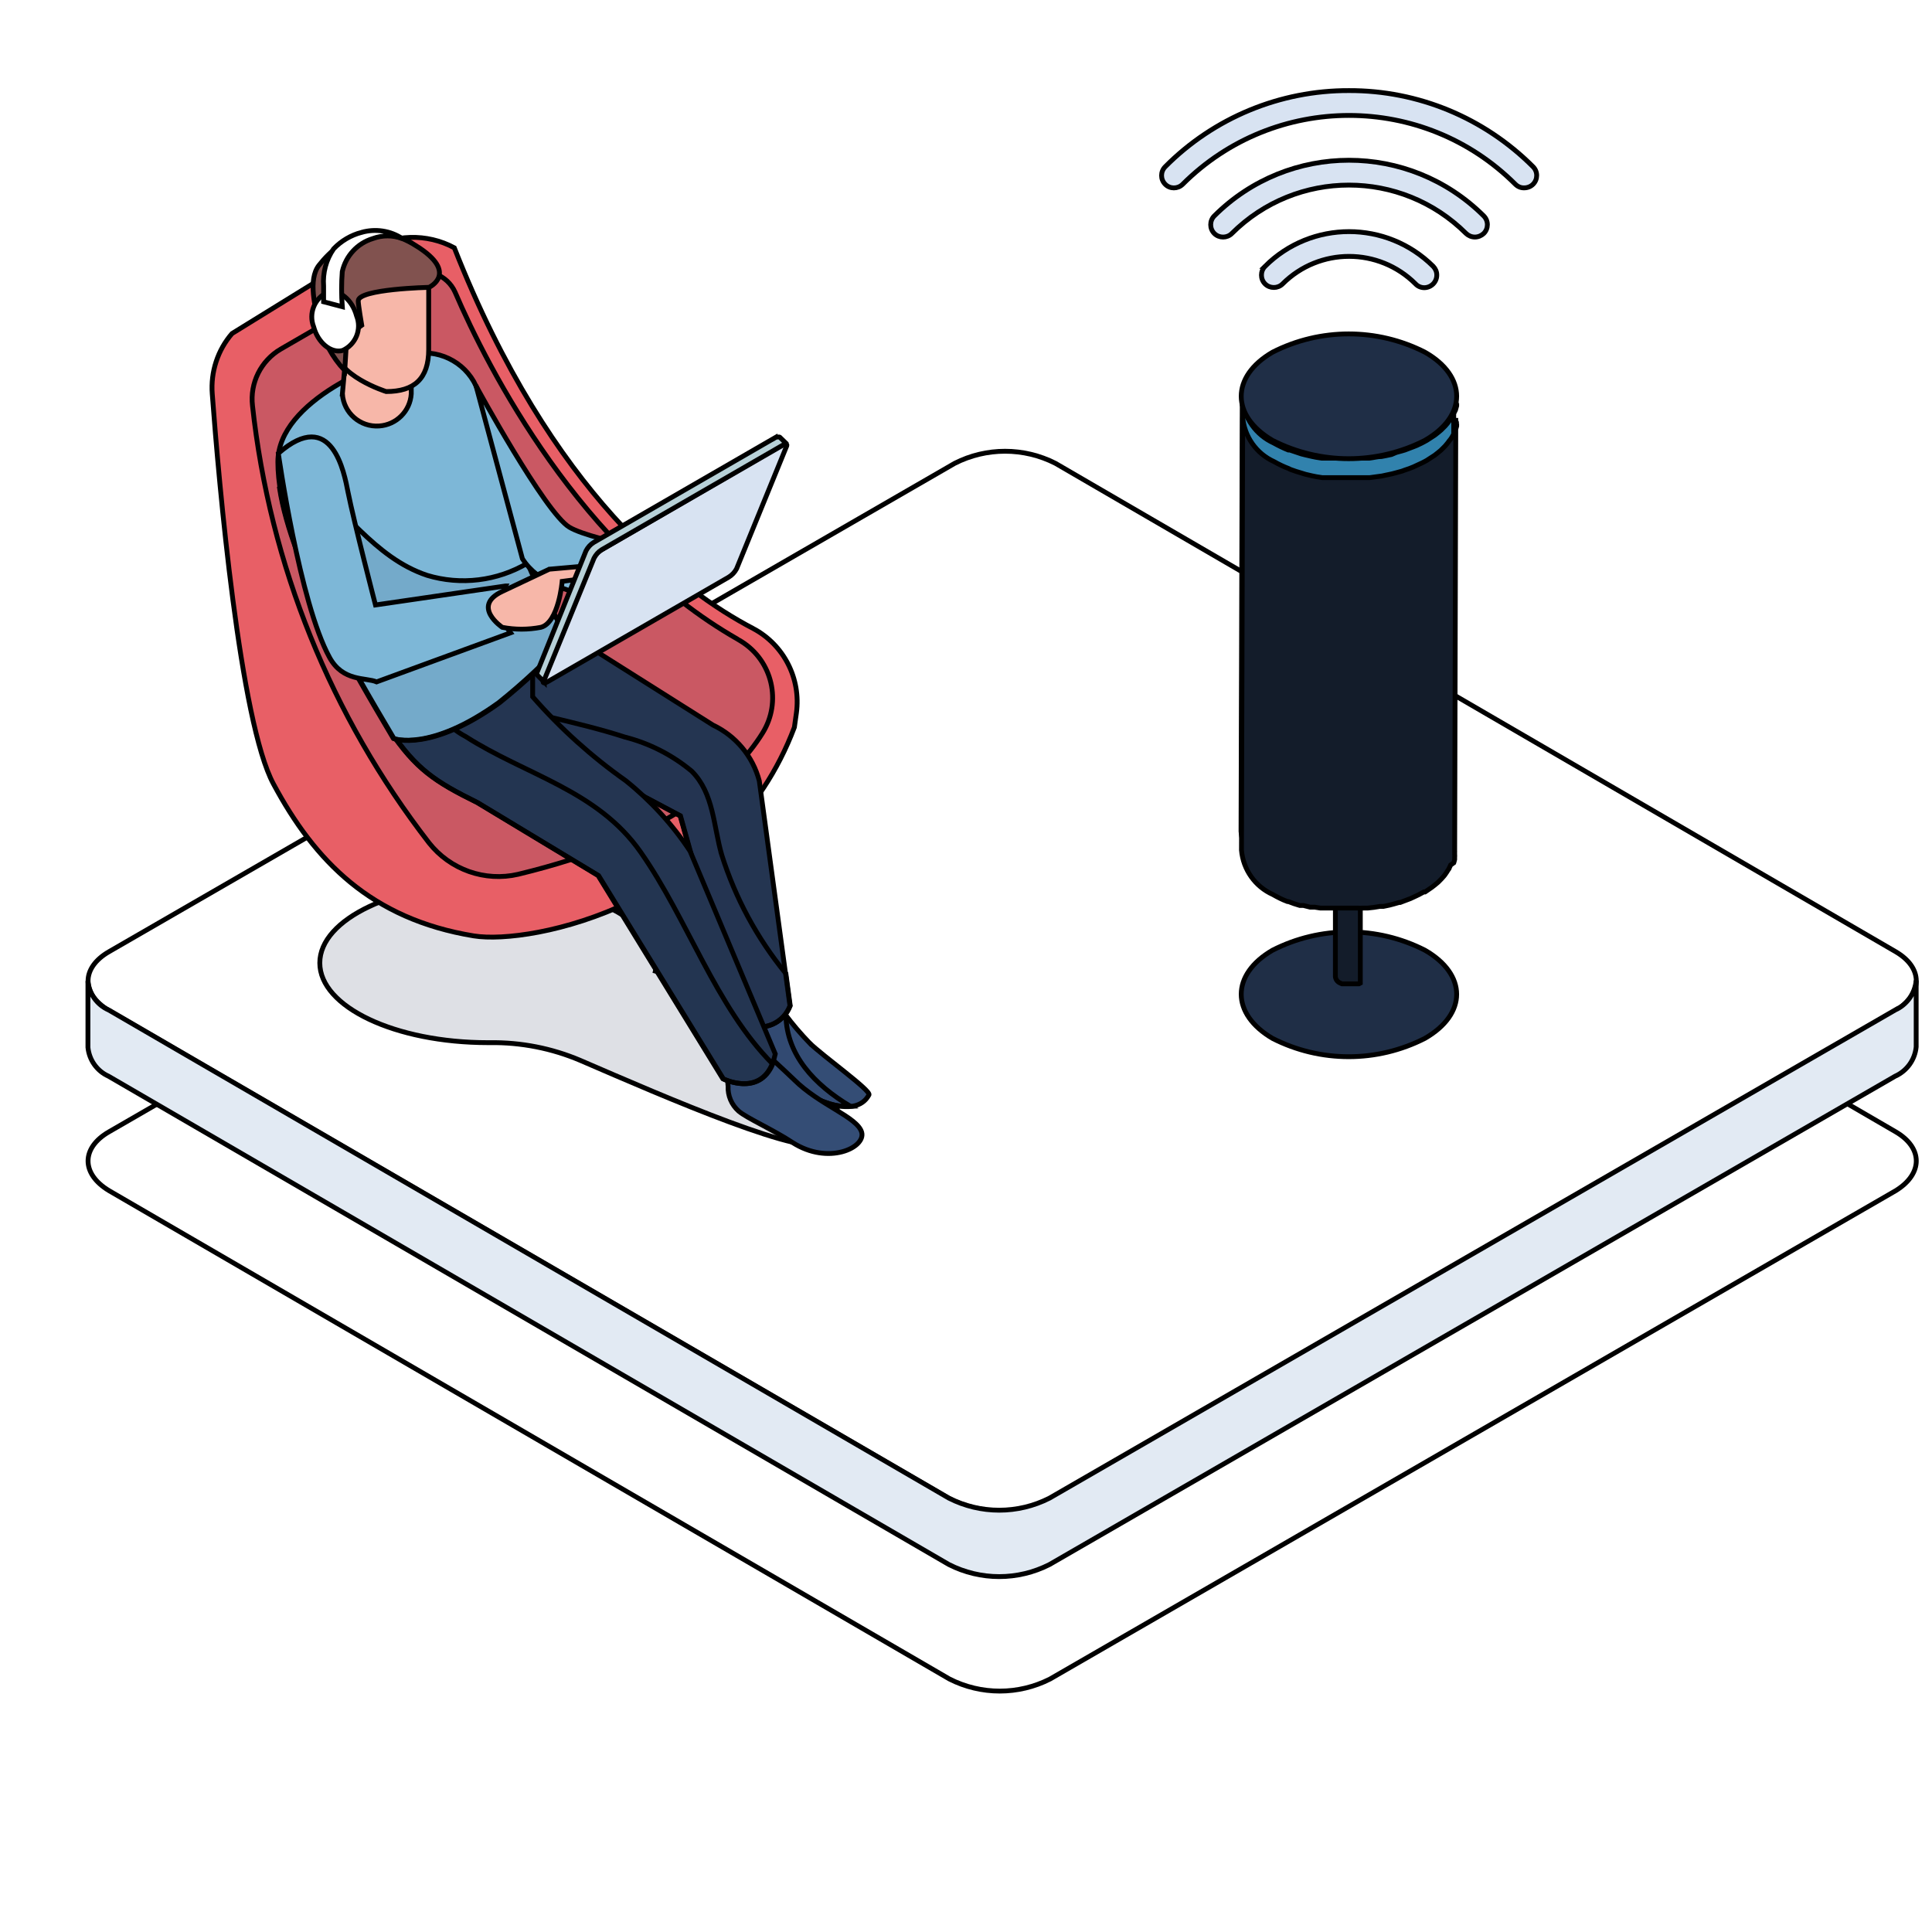 <svg width="400" height="400" xmlns="http://www.w3.org/2000/svg">
 <g>
  <title>background</title>
 
 </g>
 <style type="text/css">.st0{fill:#AFC0DE;stroke:#000000;stroke-miterlimit:10;}
	.st1{opacity:0.2;}
	.st2{fill:#FFFFFF;}
	
		.st3{fill:none;stroke:#AFC0DE;stroke-width:3;stroke-linecap:round;stroke-linejoin:round;stroke-dasharray:300;stroke-dashoffset:300;}
	.st4{fill:url(#SVGID_1_);}
	.st5{fill:url(#SVGID_2_);}
	.st6{fill:#D5DFEC;}
	.st7{fill:url(#SVGID_3_);}
	.st8{fill:#E2EAF3;}
	.st9{fill:url(#SVGID_4_);}
	.st10{fill:#1B283D;}
	.st11{fill:#152030;}
	.st12{fill:#D8E3F2;}
	.st13{fill:#293C5C;}
	.st14{fill:#243551;}
	.st15{fill:#3182AD;}
	.st16{fill:#E85F66;}
	.st17{opacity:0.4;}
	.st18{opacity:0.5;}
	.st19{opacity:0.4;fill:#243551;enable-background:new    ;}
	.st20{opacity:0.3;}
	.st21{fill:#74A5CC;}
	.st22{opacity:0.3;fill:#234C75;enable-background:new    ;}
	.st23{fill:#EE7274;}
	.st24{fill:#7DB7D7;}
	.st25{opacity:0.15;fill:#243551;enable-background:new    ;}
	.st26{fill:#EAF2F5;}
	.st27{fill:#D36E6E;}
	.st28{fill:#F7B7A9;}
	.st29{opacity:0.1;enable-background:new    ;}
	.st30{fill:#B77B65;}
	.st31{clip-path:url(#SVGID_6_);}
	.st32{opacity:0.15;enable-background:new    ;}
	.st33{fill:#412928;}
	.st34{fill:#F8C4B8;}
	.st35{fill:#45393F;}
	.st36{fill:#B7CACE;}
	.st37{fill:url(#SVGID_7_);}
	.st38{opacity:0.8;}
	.st39{opacity:0.1;fill:#1D1D1B;enable-background:new    ;}
	.st40{opacity:0.2;fill:#1D1D1B;enable-background:new    ;}
	.st41{fill:#81524F;}
	.st42{opacity:0.1;fill:#6C90B1;enable-background:new    ;}
	.st43{fill:#002D42;}
	.st44{fill:#E9EDF4;}
	.st45{fill:url(#SVGID_8_);}
	.st46{opacity:0.7;}
	.st47{fill:url(#SVGID_9_);}
	.st48{fill:#ABC3DF;}
	.st49{fill:#C4D4E6;}
	.st50{fill:#5A9BBD;}
	.st51{fill:#292929;}
	.st52{fill:#3A3A3A;}
	.st53{fill:#E5E5E5;}
	.st54{fill:#EDECEC;}
	.st55{fill:#D0E6EF;}
	.st56{fill:#F0F0F0;}
	.st57{fill:#DF9877;}
	.st58{fill:url(#SVGID_10_);}
	.st59{opacity:0.6;fill:#FFFFFF;enable-background:new    ;}
	.st60{opacity:0.2;fill:#004B70;enable-background:new    ;}
	.st61{fill:#00343D;}
	.st62{opacity:0.05;enable-background:new    ;}
	.st63{fill:#8F664F;}
	.st64{fill:url(#SVGID_11_);}
	.st65{fill:#344D75;}
	.st66{opacity:0.1;fill:#243551;enable-background:new    ;}
	.st67{opacity:0.2;fill:#243551;enable-background:new    ;}
	.st68{fill:#B7D1D8;}
	.st69{fill:#1F2E46;}
	.st70{fill:#131C2A;}
#drone
{
    animation-name: drone;
    animation-duration: 0;
    animation-iteration-count: infinite;
   animation-timing-function: ease-out;
    transform-origin: center;
    transform-box: fill-box;
}
@keyframes drone {
  0%{ transform: scale(0) translate(0px, 0px);}
  55%   { transform: scale(0); }
  60%   { transform: scale(1); }
  
  60% { transform: scale(01); }
  64%{ transform: translate(-6px, 50px);}
  70%{ transform: translate(-6px, 50px);}
  75%{ transform: translate(0px, 0px);}
  78%{ transform: translate(0px, 0px);}
  85%{ transform: translate(-155px, 25px);}

  100%{ transform: translate(-155px, 25px);}
}
#ch14a
{
    animation-name: ch14a;
    animation-duration: 0;
    animation-iteration-count: infinite;
    animation-timing-function: ease-out;
    transform-origin: left 17px ;
    transform-box: fill-box;
}
@keyframes ch14a {
    0%{transform: rotateZ(110deg);}
     70%{transform: rotateZ(110deg);}
     80%{transform: rotateZ(110deg);}
     89%{transform: rotateZ(0deg);}
      90%{transform: rotateZ(0deg);}
    100%{transform: rotateZ(15deg);}
}
#cr1a
{
    animation-name: cr1a;
    animation-duration: 0;
    animation-iteration-count: infinite;
    animation-timing-function: ease-out;
    transform-origin: bottom ;
    transform-box: fill-box;
}
@keyframes cr1a {
    0%{transform: rotateZ(0deg);}
    20%{transform: rotateZ(-15deg);}
    30%{transform: rotateZ(5deg);}
    40%{transform: rotateZ(-15deg);}
    50%{transform: rotateZ(0deg);}
    60%{transform: rotateZ(0deg);}
    70%{transform: rotateZ(10deg);}
    80%{transform: rotateZ(-15deg);}
    90%{transform: rotateZ(5deg);}
    100%{transform: rotateZ(0deg);}
}
#cr1b
{
    animation-name: cr1b;
    animation-duration: 0;
    animation-iteration-count: infinite;
    animation-timing-function: ease-out;
    transform-origin: bottom 5px ;
    transform-box: fill-box;
}
@keyframes cr1b {
    0%{transform: rotateZ(0deg);}
    20%{transform: rotateZ(5deg);}
    30%{transform: rotateZ(-5deg);}
    40%{transform: rotateZ(5deg);}
    50%{transform: rotateZ(0deg);}
    60%{transform: rotateZ(0deg);}
    70%{transform: rotateZ(-10deg);}
    80%{transform: rotateZ(5deg);}
    90%{transform: rotateZ(-5deg);}
    100%{transform: rotateZ(0deg);}
}
#cr2a
{
    animation-name: cr2a;
    animation-duration: 0;
    animation-iteration-count: infinite;
    animation-timing-function: ease-out;
    transform-origin: bottom ;
    transform-box: fill-box;
}
@keyframes cr2a {
    0%{transform: rotateZ(0deg);}
    20%{transform: rotateZ(15deg);}
    30%{transform: rotateZ(-5deg);}
    40%{transform: rotateZ(15deg);}
    50%{transform: rotateZ(0deg);}
    60%{transform: rotateZ(0deg);}
    70%{transform: rotateZ(-10deg);}
    80%{transform: rotateZ(15deg);}
    90%{transform: rotateZ(-5deg);}
    100%{transform: rotateZ(0deg);}
}

#ch14b
{
    animation-name: ch14b;
    animation-duration: 0;
    animation-iteration-count: infinite;
    animation-timing-function: ease-out;
    transform-origin: left 25px;
    transform-box: fill-box;
}
@keyframes ch14b {
    0%{transform: rotateZ(110deg);}
     70%{transform: rotateZ(110deg);}
     80%{transform: rotateZ(110deg);}
     89%{transform: rotateZ(0deg);}
      90%{transform: rotateZ(0deg);}
    100%{transform: rotateZ(15deg);}
}
#ch2arm
{
    animation-name: ch2arm;
    animation-duration: 2s;
    animation-direction: alternate;
    animation-iteration-count: infinite;
    animation-timing-function: ease-out;
    transform-origin: right ;
    transform-box: fill-box;
}
@keyframes ch2arm {
    0%{transform: rotateZ(-10deg);}
    
    100%{transform: rotateZ(10deg);}
}
#box
{
    animation-name: box;
    animation-duration: 0;
    animation-iteration-count: infinite;
   animation-timing-function: ease-out;
    transform-origin: center;
    transform-box: fill-box;
}
@keyframes box {
    0%{ transform: scale(0) translate(0px, 0px);}
    55%{ transform: scale(0) translate(0px, 0px);}
    56%{ transform: scale(1) translate(0px, 0px);}
    70%{ transform: translate(0px, 0px);}
    75%{ transform: translate(6px, -50px);}
    78%{ transform: translate(6px, -50px);}
    85%{ transform: translate(-147px, -25px);}
     85%{ transform: translate(-147px, -25px);}
     87%{ transform: translate(-147px, -7px);}
    90%{ transform: translate(-147px, -7px);}
     100%{ transform: translate(-147px, 2px);}
  
}
#drone2
{
    animation-name: dr1;
    animation-duration: 0;
    animation-fill-mode: forwards;
    animation-timing-function: ease-out;
    transform-origin: bottom;
    transform-box: fill-box;
}
@keyframes dr1 {
    0%   { transform: scale(0); }
    74%   { transform: scale(0); }
    
    75% { transform: scale(01); }
    84% { transform: scale(01); }
    85% { transform: scale(0); }
    100% { transform: scale(0); }
}
#glow {
    animation-name: glow;
    animation-duration:  2s;
    animation-direction: alternate;
    animation-iteration-count: infinite;
    animation-timing-function: ease-in-out;
    
}


@keyframes glow {
    0%   { opacity: 1; }
    50%   { opacity: .5; }
    100%   { opacity: 1; }

}
#a
{
    animation-name: a;
    animation-duration: 0;
   animation-fill-mode: forwards;
    animation-timing-function: ease-out;
    transform-origin: bottom;
    transform-box: fill-box;
}
@keyframes a {
    0%   { transform: scale(0); }
    1%   { transform: scale(0); }
    
    3% { transform: scale(01); }
}
#b
{
    animation-name: b;
    animation-duration: 0;
    animation-timing-function: ease-out;
   animation-fill-mode: forwards;
    transform-origin: bottom;
    transform-box: fill-box;
}
@keyframes b {
    0%   { transform: scale(0); }
    3%   { transform: scale(0); }
    
    4% { transform: scale(01); }
    
}
#b-2
{
    animation-name: b-2;
    animation-duration: 0;
    animation-timing-function: linear;
    animation-timing-function: ease-out;
    animation-iteration-count: infinite;
    transform-origin: center;
    transform-box: fill-box;
}
@keyframes b-2 {
    0%   { transform: scale(0); }
    4%   { transform: scale(0); }
    
    5% { transform: scale(01); }
    40%   { transform: scale(1); }
    41%   { transform: scale(0); }
    
    65% { transform: scale(0); }
    66%   { transform: scale(1); }
    
    71%   { transform: scale(1); }
    80%   { transform: scale(1); }
   
    91%   { transform: scale(1); }
    
    100% { transform: scale(1); }
}
#c
{
    animation-name: c;
    animation-duration: 0;
    animation-timing-function: linear;
    animation-timing-function: ease-out;
    animation-iteration-count: infinite;
    transform-origin: bottom;
    transform-box: fill-box;
}
@keyframes c {
    0%   { transform: scale(0); }
    5%   { transform: scale(0); }
    
    7% { transform: scale(01); }
    20%   { transform: scale(01)}
   
    22%   { transform: scale(1); }
    
    40% { transform: scale(1); }
    41%   { transform: scale(0); }
    70%   { transform: scale(0); }
    71%   { transform: scale(1); }
   
    
    81%   { transform: scale(1); }
    90%   { transform: scale(1); }
   
}
#d
{
    animation-name: d;
    animation-duration: 0;
    animation-timing-function: ease-out;
    animation-timing-function: linear;
    animation-iteration-count: infinite;
    transform-origin: center;
    transform-box: fill-box;
}
@keyframes d {
    0%   { transform: scale(0); }
    7%   { transform: scale(0); }
    
    9% { transform: scale(01); }
    40%   { transform: scale(1); }
    41%   { transform: scale(0); }
    74%   { transform: scale(0); }
    75%   { transform: scale(1); }
    80%   { transform: scale(1); }
    
    100% { transform: scale(1); }
}
#e
{
    animation-name: e;
    animation-duration: 0;
    animation-timing-function: ease-out;
    animation-fill-mode: forwards;
    transform-origin: bottom;
    transform-box: fill-box;
}
@keyframes e {
    0%   { transform: scale(0); }
    9%   { transform: scale(0); }
    
    11% { transform: scale(01); }
}
#ch1
{
    animation-name: ch1;
    animation-duration: 0;
    animation-timing-function: ease-out;
   animation-fill-mode: forwards;
    transform-origin: center;
    transform-box: fill-box;
}
@keyframes ch1 {
    0%   { transform: scale(0); }
    11%   { transform: scale(0); }
    
    12% { transform: scale(01); }
}
#ch2
{
    animation-name: ch2;
    animation-duration: 0;
    animation-timing-function: ease-out;
    animation-fill-mode: forwards;
    transform-origin: bottom;
    transform-box: fill-box;
}
@keyframes ch2 {
    0%   { transform: scale(0); }
    14%   { transform: scale(0); }
    
    15% { transform: scale(1); }
}
#ch3
{
    animation-name: ch3;
    animation-duration: 0;
    animation-timing-function: ease-out;
   animation-fill-mode: forwards;
    transform-origin: bottom;
    transform-box: fill-box;
}
@keyframes ch3 {
    0%   { transform: scale(0); }
    16%   { transform: scale(0); }
    
    17% { transform: scale(01); }
}
#f,#h
{
    animation-name: f;
    animation-duration: 0;
    animation-timing-function: ease-out;
    animation-fill-mode: forwards;
    transform-origin: bottom;
    transform-box: fill-box;
}
@keyframes f {
    0%   { transform: scale(0); }
    17%   { transform: scale(0); }
    
    18% { transform: scale(01); }
}
#g
{
    animation-name: g;
    animation-duration: 0;
    animation-timing-function: ease-out;
    animation-fill-mode: forwards;
    transform-box: fill-box;
}
@keyframes g {
    0%   { transform: scale(0); }
    18%   { transform: scale(0); }
    
    19% { transform: scale(01); }
}
#i
{
    animation-name: i;
    animation-duration: 0;
    animation-timing-function: ease-out;
    animation-fill-mode: forwards;
    transform-origin: bottom;
    transform-box: fill-box;
}
@keyframes i {
    0%   { transform: scale(0); }
    19%   { transform: scale(0); }
    
    20% { transform: scale(01); }
}
#j
{
    animation-name: j;
    animation-duration: 0;
    animation-timing-function: ease-out;
    animation-fill-mode: forwards;
    transform-origin: bottom;
    transform-box: fill-box;
}
@keyframes j {
    0%   { transform: scale(0); }
    20%   { transform: scale(0); }
    
    21% { transform: scale(01); }
}
#j1
{
    animation-name: j1;
    animation-duration: 0;
    animation-timing-function: ease-out;
    animation-fill-mode: forwards;
    transform-origin: bottom;
    transform-box: fill-box;
}
@keyframes j1 {
    0%   { transform: scale(0); }
    20%   { transform: scale(0); }
    
    21% { transform: scale(01); }
}
#ch4
{
    animation-name:ch4;
    animation-duration: 0;
    animation-timing-function: ease-out;
    animation-fill-mode: forwards;
    transform-origin: bottom;
    transform-box: fill-box;
}
@keyframes ch4 {
    0%   { transform: scale(0); }
    20%   { transform: scale(0); }
    
    21% { transform: scale(01); }
}
#k
{
    animation-name: f;
    animation-duration: 0;
    animation-timing-function: ease-out;
    animation-fill-mode: forwards;
    transform-origin: bottom;
    transform-box: fill-box;
}
@keyframes f {
    0%   { transform: scale(0); }
    17%   { transform: scale(0); }
    
    18% { transform: scale(01); }
}
#l
{
    animation-name: g;
    animation-duration: 0;
    animation-timing-function: ease-out;
  animation-fill-mode: forwards;
    transform-origin: bottom;
    transform-box: fill-box;
}
@keyframes g {
    0%   { transform: scale(0); }
    18%   { transform: scale(0); }
    
    19% { transform: scale(01); }
}
#m,#m1
{
}
@keyframes i {
    0%   { transform: scale(0); }
    19%   { transform: scale(0); }
    
    20% { transform: scale(01); }
}
#n,#n1
{
    animation-name: j;
    animation-duration: 0;
    animation-timing-function: ease-out;
    animation-fill-mode: forwards;
    transform-origin: bottom;
    transform-box: fill-box;
}
@keyframes j {
    0%   { transform: scale(0); }
    20%   { transform: scale(0); }
    
    21% { transform: scale(01); }
}
#o,#o1
{
    animation-name: j1;
    animation-duration: 0;
    animation-timing-function: ease-out;
   animation-fill-mode: forwards;
    transform-origin: bottom;
    transform-box: fill-box;
}
@keyframes j1 {
    0%   { transform: scale(0); }
    20%   { transform: scale(0); }
    
    21% { transform: scale(01); }
}
#p
{
    animation-name: p;
    animation-duration: 0;
    animation-timing-function: ease-out;
   animation-fill-mode: forwards;
    transform-origin: bottom;
    transform-box: fill-box;
}
@keyframes p {
    0%   { transform: scale(0); }
    21%   { transform: scale(0); }
    
    22% { transform: scale(01); }
}
#block1
{
    animation-name: bl1;
    animation-duration: 0;
    animation-timing-function: ease-out;
   animation-fill-mode: forwards;
    transform-origin: bottom;
    transform-box: fill-box;
}
@keyframes bl1 {
    0%   { transform: scale(0); }
    21%   { transform: scale(0); }
    
    22% { transform: scale(01); }
}
#pp1
{
    animation-name: pp1;
    animation-duration: 0;
    animation-timing-function: ease-out;
    animation-fill-mode: forwards;
    transform-origin: bottom;
    transform-box: fill-box;
}
@keyframes pp1 {
    0%   { transform: scale(0); }
    23%   { transform: scale(0); }
    
    24% { transform: scale(01); }
}
#pp2,#pp12
{
    animation-name: pp2;
    animation-duration: 0;
    animation-timing-function: ease-out;
   animation-fill-mode: forwards;
    transform-origin: bottom;
    transform-box: fill-box;
}
@keyframes pp2 {
    0%   { transform: scale(0); }
    24%   { transform: scale(0); }
    
    25% { transform: scale(01); }
}
#ch5
{
    animation-name: ch5;
    animation-duration: 0;
    animation-timing-function: ease-out;
    animation-fill-mode: forwards;
    transform-origin: bottom;
    transform-box: fill-box;
}
@keyframes ch5 {
    0%   { transform: scale(0); }
    22%   { transform: scale(0); }
    
    23% { transform: scale(01); }
}
#ch6
{
    animation-name: ch6;
    animation-duration: 0;
    animation-timing-function: ease-out;
   animation-fill-mode: forwards;
    transform-origin: bottom;
    transform-box: fill-box;
}
@keyframes ch6 {
    0%   { transform: scale(0); }
    23%   { transform: scale(0); }
    
    24% { transform: scale(01); }
}
#ch4arm
{
    animation-name: ch4a;
    animation-duration: 2s;
    animation-iteration-count: infinite;
    animation-direction: alternate;
    transform-origin: top;
    transform-box: fill-box;
}
@keyframes ch4a {
    0%{transform: rotateZ(0deg);}
    30%{transform: rotateZ(0deg);}
    50%{transform: rotateZ(-25deg);}

    100%{transform: rotateZ(-25deg);}

}
#ch5arm
{
    animation-name: ch5a;
    animation-duration: 1.5s;
    animation-iteration-count: infinite;
    animation-direction: alternate;
    transform-origin: top;
    transform-box: fill-box;
}
@keyframes ch5a {
    0%{transform: rotateZ(0deg);}
    40%{transform: rotateZ(0deg);}
    100%{transform: rotateZ(8deg);}

}
#ch6arm
{
    animation-name: ch6a;
    animation-duration: 1.5s;
    animation-iteration-count: infinite;
    animation-direction: alternate;
    transform-origin: right top;
    transform-box: fill-box;
}
@keyframes ch6a {
    0%{transform: rotateZ(0deg);}
    40%{transform: rotateZ(0deg);}
    100%{transform: rotateZ(-25deg);}

}
#ch10arm
{
    animation-name: ch10a;
    animation-duration: 8s;
    animation-timing-function: linear;
    animation-iteration-count: infinite;
    animation-direction: alternate;
    transform-origin: 90% 15%;
    transform-box: fill-box;
}
@keyframes ch10a {
    0%{transform: rotateZ(0deg);}
    24%{transform: rotateZ(0deg);}
40%{transform: rotateZ(85deg);}
60%{transform: rotateZ(85deg);}
70%{transform: rotateZ(0deg);}
85%{transform: rotateZ(0deg);}
    

}
#ch11arm
{
    animation-name: ch11a;
    animation-duration: 8s;
    animation-timing-function: linear;
    animation-iteration-count: infinite;
    animation-direction: alternate;
    transform-origin: 90% 15%;
    transform-box: fill-box;
}
@keyframes ch11a {
    0%{transform: rotateZ(45deg);}
    24%{transform: rotateZ(45deg);}
40%{transform: rotateZ(0deg);}
60%{transform: rotateZ(0deg);}
70%{transform: rotateZ(45deg);}
100%{transform: rotateZ(45deg);}

}
#ch78arm
{
    animation-name: ch78a;
    animation-duration: 8s;
    animation-timing-function: linear;
    animation-iteration-count: infinite;
    animation-direction: alternate;
    transform-origin: left;
    transform-box: fill-box;
}
@keyframes ch78a {
    0%{transform: rotateZ(25deg);}
    24%{transform: rotateZ(25deg);}
40%{transform: rotateZ(0deg);}
60%{transform: rotateZ(0deg);}
70%{transform: rotateZ(25deg);}
100%{transform: rotateZ(25deg);}

}
#ch111arm
{
    animation-name: ch111a;
    animation-duration: 8s;
    animation-timing-function: linear;
    animation-iteration-count: infinite;
    animation-direction: alternate;
    transform-origin: left;
    transform-box: fill-box;
}
@keyframes ch111a {
    0%{transform: rotateZ(0deg);}
    24%{transform: rotateZ(0deg);}
40%{transform: rotateZ(35deg);}
60%{transform: rotateZ(35deg);}
70%{transform: rotateZ(0deg);}
100%{transform: rotateZ(0deg);}

}
#ch9arm
{
    animation-name: ch9a;
    animation-duration: 8s;
    animation-timing-function: linear;
    animation-iteration-count: infinite;
    animation-direction: alternate;
    transform-origin: right;
    transform-box: fill-box;
}
@keyframes ch9a {
    0%{transform: rotateZ(0deg);}
    24%{transform: rotateZ(0deg);}
40%{transform: rotateZ(-55deg);}
60%{transform: rotateZ(-55deg);}
70%{transform: rotateZ(0deg);}
100%{transform: rotateZ(0deg);}

}
#pparm
{
    animation-name: ppa;
    animation-duration: 8s;
    animation-timing-function: linear;
    animation-iteration-count: infinite;
    animation-direction: alternate;
    transform-origin: left;
    transform-box: fill-box;
}
@keyframes ppa {
    0%{transform: rotateZ(35deg);}
    24%{transform: rotateZ(35deg);}
40%{transform: rotateZ(0deg);}
60%{transform: rotateZ(0deg);}
70%{transform: rotateZ(35deg);}
100%{transform: rotateZ(35deg);}

}
#ch13arm
{
    animation-name: ch13a;
    animation-duration: 8s;
    animation-timing-function: linear;
    animation-iteration-count: infinite;
    animation-direction: alternate;
    transform-origin: top;
    transform-box: fill-box;
}
@keyframes ch13a {
    0%{transform: rotateZ(-55deg);}
    24%{transform: rotateZ(-55deg);}
40%{transform: rotateZ(0deg);}
60%{transform: rotateZ(0deg);}
70%{transform: rotateZ(-55deg);}
100%{transform: rotateZ(-55deg);}

}
#kkkarm
{
    animation-name: kkka;
    animation-duration: 8s;
    animation-timing-function: linear;
    animation-iteration-count: infinite;
    animation-direction: alternate;
    transform-origin: 90% 10%;
    transform-box: fill-box;
}
@keyframes kkka {
    0%{transform: rotateZ(-25deg);}
    24%{transform: rotateZ(-25deg);}
40%{transform: rotateZ(0deg);}
60%{transform: rotateZ(0deg);}
70%{transform: rotateZ(-25deg);}
100%{transform: rotateZ(-25deg);}

}
#sig1
{
    animation-name: sig1;
    animation-duration: 0;
    animation-fill-mode: forwards;
    transform-origin: center;
    transform-box: fill-box;
}
@keyframes sig1 {
    0%   { transform: scale(0); }
    30%   { transform: scale(0); }
    
    31% { transform: scale(01); }
}
#sig2
{
    animation-name: sig2;
    animation-duration: 0;
   animation-fill-mode: forwards;
    transform-origin: center;
    transform-box: fill-box;
}
@keyframes sig2 {
    0%   { transform: scale(0); }
    50%   { transform: scale(0); }
    
    51% { transform: scale(01); }
}
#sig3
{
    animation-name: sig3;
    animation-duration: 0;
    animation-fill-mode: forwards;
    transform-origin: center;
    transform-box: fill-box;
}
@keyframes sig3 {
    0%   { transform: scale(0); }
    70%   { transform: scale(0); }
    
    71% { transform: scale(01); }
}
#sg1,#sg4,#sg7,#dt41,#wi,#wi4,#wi7,#wi10,#wi13 {
    animation: dt1 1s infinite linear;
}
@keyframes dt1 {
    0% {
        opacity: 0;
    }
    100% {
        opacity: 1;
    }
}
#sg2,#sg5,#sg8,#dt42,#wi2,#wi5,#wi8,#wi11,#wi14 {
    animation: dt2 1s infinite linear;
}
@keyframes dt2 {
    0% {
        opacity: 0;
    }
    25% {
        opacity: 0;
    }
    100% {
        opacity: 1;
    }
}
#sg3,#sg6,#sg9,#dt43,#wi3,#wi6,#wi9,#wi12,#wi15 {
    animation: dt3 1s infinite linear;
}

@keyframes dt3 {
    0% {
        opacity: 0;
    }
    50% {
        opacity: 0;
    }
    100% {
        opacity: 1;
    }
}
#q
{
    animation-name: q;
    animation-duration: 0;
    animation-timing-function: ease-out;
   animation-fill-mode: forwards;
    transform-origin: bottom;
    transform-box: fill-box;
}
@keyframes q {
    0%   { transform: scale(0); }
    24%   { transform: scale(0); }
    
    25% { transform: scale(01); }
}
#r
{
    animation-name: r;
    animation-duration: 0;
    animation-timing-function: ease-out;
    animation-fill-mode: forwards;
    transform-origin: bottom;
    transform-box: fill-box;
}
@keyframes r {
    0%   { transform: scale(0); }
    25%   { transform: scale(0); }
    
    26% { transform: scale(01); }
}
#s
{
    animation-name: s;
    animation-duration: 0;
    animation-timing-function: ease-out;
    animation-fill-mode: forwards;
    transform-origin: bottom;
    transform-box: fill-box;
}
@keyframes s {
    0%   { transform: scale(0); }
    25%   { transform: scale(0); }
    
    26% { transform: scale(01); }
}
#t
{
    animation-name: t;
    animation-duration: 0;
    animation-timing-function: ease-out;
   animation-fill-mode: forwards;
    transform-origin: bottom;
    transform-box: fill-box;
}
@keyframes t {
    0%   { transform: scale(0); }
    26%   { transform: scale(0); }
    
    27% { transform: scale(01); }
}
#u
{
    animation-name: u;
    animation-duration: 0;
    animation-timing-function: ease-out;
   animation-fill-mode: forwards;
    transform-origin: bottom;
    transform-box: fill-box;
}
@keyframes u {
    0%   { transform: scale(0); }
    26%   { transform: scale(0); }
    
    27% { transform: scale(01); }
}
#block2
{
    animation-name: bl2;
    animation-duration: 0;
    animation-timing-function: ease-out;
   animation-fill-mode: forwards;
    transform-origin: bottom;
    transform-box: fill-box;
}
@keyframes bl2 {
    0%   { transform: scale(0); }
    26%   { transform: scale(0); }
    
    27% { transform: scale(01); }
}
#v
{
    animation-name: v;
    animation-duration: 0;
    animation-timing-function: ease-out;
    animation-iteration-count: infinite;
    transform-origin: bottom;
    transform-box: fill-box;
}
@keyframes v {
    0%   { transform: scale(0); }
    27%   { transform: scale(0); }
    28% { transform: scale(01); }
    30%   { transform: scale(1); }
    33%   { transform: scale(0); }
    
    35% { transform: scale(0); }
    36%   { transform: scale(1); }
     
    70%   { transform: scale(1); }
    71%   { transform: scale(0); }
    80%   { transform: scale(0); }
    81%   { transform: scale(1); }
    
    100% { transform: scale(1); }
}
#w
{
    animation-name: w;
    animation-duration: 0;
    animation-timing-function: ease-out;
    animation-fill-mode: forwards;
    transform-origin: bottom;
    transform-box: fill-box;
}
@keyframes w {
    0%   { transform: scale(0); }
    28%   { transform: scale(0); }
    
    29% { transform: scale(01); }
}

#x
{
    animation-name: x;
    animation-duration: 0;
    animation-timing-function: ease-out;
    animation-fill-mode: forwards;
    transform-origin: bottom;
    transform-box: fill-box;
}
@keyframes x {
    0%   { transform: scale(0); }
    29%   { transform: scale(0); }
    
    30% { transform: scale(01); }
}
#pt1{
    
    animation-name: ln1;
    animation-duration: 0;
    animation-iteration-count: infinite;
    stroke-dasharray: 300;
        stroke-dashoffset: 300;
}
@keyframes ln1 {
    0%   { stroke-dashoffset: 0 }
    25% { stroke-dashoffset: 0; }
    30% { stroke-dashoffset: 300; }
    100% { stroke-dashoffset: 300; }
    
}
#pt2{
    
    animation-name: ln2;
    animation-duration: 0;
    animation-iteration-count: infinite;
    stroke-dasharray: 500;
        stroke-dashoffset: 500;
}
@keyframes ln2 {
    0%   { stroke-dashoffset: 0 }
    30% { stroke-dashoffset: 0; }
    40% { stroke-dashoffset: 500; }
    100% { stroke-dashoffset: 500; }
    
}
#pt3{
    
    animation-name: ln3;
    animation-duration: 0;
    animation-iteration-count: infinite;
    stroke-dasharray: 500;
        stroke-dashoffset: 500;
}
@keyframes ln3 {
    0%   { stroke-dashoffset: 0 }
    40% { stroke-dashoffset: 0; }
    55% { stroke-dashoffset: 500; }
    100% { stroke-dashoffset: 500; }
    
}
#pt4{
    
    animation-name: ln4;
    animation-duration: 0;
    animation-iteration-count: infinite;
    stroke-dasharray: 500;
        stroke-dashoffset: 500;
}
@keyframes ln4 {
    0%   { stroke-dashoffset: 0 }
    55% { stroke-dashoffset: 0; }
    70% { stroke-dashoffset: 500; }
    100% { stroke-dashoffset: 500; }
    
}
#pt5{
    
    animation-name: ln5;
    animation-duration: 0;
    animation-iteration-count: infinite;
    stroke-dasharray: 500;
        stroke-dashoffset: 500;
}
@keyframes ln5 {
    0%   { stroke-dashoffset: 0 }
    70% { stroke-dashoffset: 0; }
    95% { stroke-dashoffset: -500; }
    100% { stroke-dashoffset: -500; }
    
}
#y
{
    animation-name: y;
    animation-duration: 0;
    animation-timing-function: ease-out;
    animation-fill-mode: forwards;
    transform-origin: bottom;
    transform-box: fill-box;
}
@keyframes y {
    0%   { transform: scale(0); }
    30%   { transform: scale(0); }
    
    31% { transform: scale(01); }
}
#z
{
    animation-name: z;
    animation-duration: 0;
    animation-timing-function: ease-out;
    animation-iteration-count: infinite;
    transform-origin: bottom;
    transform-box: fill-box;
}
@keyframes z {
    0%   { transform: scale(0); }
    31%   { transform: scale(0); }
    
    32% { transform: scale(01); }
}
#z1
{
    animation-name: z1;
    animation-duration: 0;
    animation-timing-function: ease-out;
    animation-iteration-count: infinite;
    transform-origin: bottom;
    transform-box: fill-box;
}
@keyframes z1 {
    0%   { transform: scale(0); }
    32%   { transform: scale(0); }
    
    33% { transform: scale(01); }
}
#ch7
{
    animation-name: ch7;
    animation-duration: 0;
    animation-timing-function: ease-out;
   animation-fill-mode: forwards;
    transform-origin: bottom;
    transform-box: fill-box;
}
@keyframes ch7 {
    0%   { transform: scale(0); }
    33%   { transform: scale(0); }
    
    34% { transform: scale(01); }
}
#ch78
{
    animation-name: ch78;
    animation-duration: 0;
    animation-timing-function: ease-out;
    animation-iteration-count: infinite;
    transform-origin: bottom;
    transform-box: fill-box;
}
@keyframes ch78 {
    0%   { transform: scale(0); }
    34%   { transform: scale(0); }
    
    35% { transform: scale(01); }
}

#aa
{
    animation-name: aa;
    animation-duration: 0;
   
    animation-timing-function: ease-out;
    animation-fill-mode: forwards;
    transform-origin: bottom;
    transform-box: fill-box;
}
@keyframes aa {
    0%   { transform: scale(0); }
    19%   { transform: scale(0); }
    
    20% { transform: scale(01); }
}
#aa2
{
    animation-name: aa1;
    animation-duration: 0;
   
    animation-timing-function: ease-out;
    animation-fill-mode: forwards;
    transform-origin: bottom;
    transform-box: fill-box;
}
@keyframes aa1 {
    0%   { transform: scale(0); }
    22%   { transform: scale(0); }
    
    23% { transform: scale(01); }
}

#ch9
{
    animation-name: ch9;
    animation-duration: 0;
    animation-timing-function: ease-out;
    animation-fill-mode: forwards;
    transform-origin: bottom;
    transform-box: fill-box;
}
@keyframes ch9 {
    0%   { transform: scale(0); }
    20%   { transform: scale(0); }
    
    21% { transform: scale(01); }
}
#bb
{
    animation-name: bb;
    animation-duration: 0;
    animation-timing-function: ease-out;
    animation-fill-mode: forwards;
    transform-origin: bottom;
    transform-box: fill-box;
}
@keyframes bb {
    0%   { transform: scale(0); }
    20%   { transform: scale(0); }
    
    21% { transform: scale(01); }
}
#cc
{
    animation-name: cc;
    animation-duration: 0;
    animation-timing-function: ease-out;
    animation-iteration-count: infinite;
    transform-origin: bottom;
    transform-box: fill-box;
}
@keyframes cc {
    0%   { transform: scale(0); }
    20%   { transform: scale(0); }
    
    21% { transform: scale(01); }
}
#dd
{
    animation-name:dd;
    animation-duration: 0;
    animation-timing-function: ease-out;
    animation-iteration-count: infinite;
    transform-origin: bottom;
    transform-box: fill-box;
}
@keyframes dd {
    0%   { transform: scale(0); }
    21%   { transform: scale(0); }
    
    22% { transform: scale(01); }
}
#ee
{
    animation-name: ee;
    animation-duration: 0;
    animation-timing-function: ease-out;
    animation-iteration-count: infinite;
    transform-origin: bottom;
    transform-box: fill-box;
}
@keyframes ee {
    0%   { transform: scale(0); }
    22%   { transform: scale(0); }
    
    23% { transform: scale(01); }
}
#ch10
{
    animation-name: ch10;
    animation-duration: 0;
    animation-timing-function: ease-out;
    animation-iteration-count: infinite;
    transform-origin: bottom;
    transform-box: fill-box;
}
@keyframes ch10 {
    0%   { transform: scale(0); }
    22%   { transform: scale(0); }
    
    23% { transform: scale(01); }
}
#ch11
{
    animation-name: ch11;
    animation-duration: 0;
    animation-timing-function: ease-out;
    animation-iteration-count: infinite;
    transform-origin: bottom;
    transform-box: fill-box;
}
@keyframes ch11 {
    0%   { transform: scale(0); }
    25%   { transform: scale(0); }
    
    26% { transform: scale(01); }
}
#ch12
{
    animation-name: ch12;
    animation-duration: 0;
    animation-timing-function: ease-out;
    animation-iteration-count: infinite;
    transform-origin: bottom;
    transform-box: fill-box;
}
@keyframes ch12 {
    0%   { transform: scale(0); }
    30%   { transform: scale(0); }
    
    31% { transform: scale(01); }
}
#ch111
{
    animation-name: ch111;
    animation-duration: 0;
    animation-timing-function: ease-out;
    animation-iteration-count: infinite;
    transform-origin: bottom;
    transform-box: fill-box;
}
@keyframes ch111 {
    0%   { transform: scale(0); }
    31%   { transform: scale(0); }
    
    32% { transform: scale(01); }
}
#ch13
{
    animation-name: ch13;
    animation-duration: 0;
    animation-timing-function: ease-out;
    animation-iteration-count: infinite;
    transform-origin: bottom;
    transform-box: fill-box;
}
@keyframes ch13 {
    0%   { transform: scale(0); }
    33%   { transform: scale(0); }
    
    34% { transform: scale(01); }
}
#ch14
{
    animation-name: ch14;
    animation-duration: 0;
    animation-timing-function: ease-out;
    animation-iteration-count: infinite;
    transform-origin: left bottom;
    transform-box: fill-box;
}
@keyframes ch14 {
    0%   { transform: scale(0); }
    33%   { transform: scale(0); }
    
    33.2% { transform: scale(01); }
}

#ff
{
    animation-name: ff;
    animation-duration: 0;
    animation-timing-function: ease-out;
    animation-iteration-count: infinite;
    transform-origin: bottom;
    transform-box: fill-box;
}
@keyframes ff {
    0%   { transform: scale(0); }
    23%   { transform: scale(0); }
    
    24% { transform: scale(01); }
}
#gg
{
    animation-name:gg;
    animation-duration: 0;
    animation-timing-function: ease-out;
    animation-iteration-count: infinite;
    transform-origin: bottom;
    transform-box: fill-box;
}
@keyframes gg{
    0%   { transform: scale(0); }
    24%   { transform: scale(0); }
    
    25% { transform: scale(01); }
}
#hh
{
    animation-name:hh;
    animation-duration: 0;
    animation-timing-function: ease-out;
    animation-iteration-count: infinite;
    transform-origin: bottom;
    transform-box: fill-box;
}
@keyframes hh {
    0%   { transform: scale(0); }
    25%   { transform: scale(0); }
    
    26% { transform: scale(01); }
}
#ii
{
    animation-name: ii;
    animation-duration: 0;
    animation-timing-function: ease-out;
    animation-iteration-count: infinite;
    transform-origin: bottom;
    transform-box: fill-box;
}
@keyframes ii {
    0%   { transform: scale(0); }
    22%   { transform: scale(0); }
    
    23% { transform: scale(01); }
}
#jj
{
    animation-name:jj;
    animation-duration: 0;
    animation-timing-function: ease-out;
    animation-iteration-count: infinite;
    transform-origin: bottom;
    transform-box: fill-box;
}
@keyframes jj {
    0%   { transform: scale(0); }
    26%   { transform: scale(0); }
    
    27% { transform: scale(01); }
}
#wifi4
{
    animation-name:wi4;
    animation-duration: 0;
    animation-timing-function: ease-out;
    animation-iteration-count: infinite;
    transform-origin: bottom;
    transform-box: fill-box;
}
@keyframes wi4 {
    0%   { transform: scale(0); }
    26%   { transform: scale(0); }
    
    27% { transform: scale(01); }
}
#wifi5
{
    animation-name:wi5;
    animation-duration: 0;
    animation-timing-function: ease-out;
    animation-iteration-count: infinite;
    transform-origin: bottom;
    transform-box: fill-box;
}
@keyframes wi5 {
    0%   { transform: scale(0); }
    60%   { transform: scale(0); }
    
    61% { transform: scale(01); }
}
#jj1
{
    animation-name:jj1;
    animation-duration: 0;
    animation-timing-function: ease-out;
    animation-iteration-count: infinite;
    transform-origin: bottom;
    transform-box: fill-box;
}
@keyframes jj1 {
    0%   { transform: scale(0); }
    26%   { transform: scale(0); }
    
    27% { transform: scale(01); }
}
#kk
{
    animation-name: kk;
    animation-duration: 0;
    animation-timing-function: ease-out;
    animation-iteration-count: infinite;
    transform-origin: bottom;
    transform-box: fill-box;
}
@keyframes kk {
    0%   { transform: scale(0); }
    26%   { transform: scale(0); }
    
    27% { transform: scale(01); }
}
#ll
{
    animation-name: ll;
    animation-duration: 0;
    animation-timing-function: ease-out;
    animation-iteration-count: infinite;
    transform-origin: bottom;
    transform-box: fill-box;
}
@keyframes ll {
    0%   { transform: scale(0); }
    27%   { transform: scale(0); }
    
    28% { transform: scale(01); }
}
#mm
{
    animation-name:mm;
    animation-duration: 0;
    animation-timing-function: ease-out;
    animation-iteration-count: infinite;
    transform-origin: bottom;
    transform-box: fill-box;
}
@keyframes mm {
    0%   { transform: scale(0); }
    28%   { transform: scale(0); }
    
    29% { transform: scale(01); }
}

#nn
{
    animation-name:nn;
    animation-duration: 0;
    animation-timing-function: ease-out;
    animation-iteration-count: infinite;
    transform-origin: bottom;
    transform-box: fill-box;
}
@keyframes nn {
    0%   { transform: scale(0); }
    29%   { transform: scale(0); }
    
    30% { transform: scale(01); }
}
#oo
{
    animation-name:oo;
    animation-duration: 0;
    animation-timing-function: ease-out;
    animation-iteration-count: infinite;
    transform-origin: bottom;
    transform-box: fill-box;
}
@keyframes oo {
    0%   { transform: scale(0); }
    30%   { transform: scale(0); }
    
    31% { transform: scale(01); }
}
#oo1
{
    animation-name:oo1;
    animation-duration: 0;
    animation-timing-function: ease-out;
    animation-iteration-count: infinite;
    transform-origin: bottom;
    transform-box: fill-box;
}
@keyframes oo1 {
    0%   { transform: scale(0); }
    31%   { transform: scale(0); }
    
    32% { transform: scale(01); }
}
#oo2
{
    animation-name:oo2;
    animation-duration: 0;
    animation-timing-function: ease-out;
    animation-iteration-count: infinite;
    transform-origin: bottom;
    transform-box: fill-box;
}
@keyframes oo2 {
    0%   { transform: scale(0); }
    32%   { transform: scale(0); }
    
    33% { transform: scale(01); }
}
#pp
{
    animation-name: pp;
    animation-duration: 0;
    animation-timing-function: ease-out;
    animation-iteration-count: infinite;
    transform-origin: bottom;
    transform-box: fill-box;
}
@keyframes pp {
    0%   { transform: scale(0); }
    31%   { transform: scale(0); }
    
    32% { transform: scale(01); }
}
#qq
{
    animation-name: qq;
    animation-duration: 0;
    animation-timing-function: ease-out;
    animation-iteration-count: infinite;
    transform-origin: bottom;
    transform-box: fill-box;
}
@keyframes qq {
    0%   { transform: scale(0); }
    32%   { transform: scale(0); }
    
    33% { transform: scale(01); }
}
#rr
{
    animation-name: rr;
    animation-duration: 0;
    animation-timing-function: ease-out;
    animation-iteration-count: infinite;
    transform-origin: bottom;
    transform-box: fill-box;
}
@keyframes rr {
    0%   { transform: scale(0); }
    33%   { transform: scale(0); }
    
    34% { transform: scale(01); }
}
#ss
{
    animation-name:ss;
    animation-duration: 0;
    animation-timing-function: ease-out;
    animation-iteration-count: infinite;
    transform-origin: bottom;
    transform-box: fill-box;
}
@keyframes ss {
    0%   { transform: scale(0); }
    34%   { transform: scale(0); }
    
    35% { transform: scale(01); }
}
#tt
{
    animation-name:tt;
    animation-duration: 0;
    animation-timing-function: ease-out;
    animation-iteration-count: infinite;
    transform-origin: bottom;
    transform-box: fill-box;
}
@keyframes tt {
    0%   { transform: scale(0); }
    35%   { transform: scale(0); }
    
    36% { transform: scale(01); }
}
#uu,#uu1
{
    animation-name:uu;
    animation-duration: 0;
    animation-timing-function: ease-out;
    animation-iteration-count: infinite;
    transform-origin: bottom;
    transform-box: fill-box;
}
@keyframes uu {
    0%   { transform: scale(0); }
    36%   { transform: scale(0); }
    
    37% { transform: scale(01); }
}
#vv
{
    animation-name:vv;
    animation-duration: 0;
    animation-timing-function: ease-out;
    animation-iteration-count: infinite;
    transform-origin: bottom;
    transform-box: fill-box;
}
@keyframes vv{
    0%   { transform: scale(0); }
    37%   { transform: scale(0); }
    
    38% { transform: scale(01); }
}
#ww
{
    animation-name:ww;
    animation-duration: 0;
    animation-timing-function: ease-out;
    animation-iteration-count: infinite;
    transform-origin: bottom;
    transform-box: fill-box;
}
@keyframes ww {
    0%   { transform: scale(0); }
    38%   { transform: scale(0); }
    
    39% { transform: scale(01); }
}
#xx
{
    animation-name:xx;
    animation-duration: 0;
    animation-timing-function: ease-out;
    animation-iteration-count: infinite;
    transform-origin: bottom;
    transform-box: fill-box;
}
@keyframes xx {
    0%   { transform: scale(0); }
    39%   { transform: scale(0); }
    
    40% { transform: scale(01); }
}
#yy
{
    animation-name:yy;
    animation-duration: 0;
    animation-timing-function: ease-out;
    animation-iteration-count: infinite;
    transform-origin: bottom;
    transform-box: fill-box;
}
@keyframes yy {
    0%   { transform: scale(0); }
    40%   { transform: scale(0); }
    
    41% { transform: scale(01); }
}
#zz
{
    animation-name:zz;
    animation-duration: 0;
    animation-timing-function: ease-out;
    animation-iteration-count: infinite;
    transform-origin: bottom;
    transform-box: fill-box;
}
@keyframes zz {
    0%   { transform: scale(0); }
    41%   { transform: scale(0); }
    
    42% { transform: scale(01); }
}
#aaa
{
    animation-name:aaa;
    animation-duration: 0;
    animation-timing-function: ease-out;
    animation-iteration-count: infinite;
    transform-origin: bottom;
    transform-box: fill-box;
}
@keyframes aaa {
    0%   { transform: scale(0); }
    42%   { transform: scale(0); }
    
    43% { transform: scale(01); }
}
#text1
{
    animation-name:txt;
    animation-duration: 0;
    animation-timing-function: ease-out;
    animation-iteration-count: infinite;
    transform-origin: bottom;
    transform-box: fill-box;
}
@keyframes txt {
    0%   { transform: scale(0); }
    42%   { transform: scale(0); }
    
    43% { transform: scale(01); }
}
#bbb
{
    animation-name:bbb;
    animation-duration: 0;
    animation-timing-function: ease-out;
    animation-iteration-count: infinite;
    transform-origin: bottom;
    transform-box: fill-box;
}
@keyframes bbb {
    0%   { transform: scale(0); }
    43%   { transform: scale(0); }
    
    44% { transform: scale(01); }
}
#lines
{
    animation-name:ln;
    animation-duration: 0;
    animation-timing-function: ease-out;
    animation-iteration-count: infinite;
    transform-origin: bottom;
    transform-box: fill-box;
}
@keyframes ln {
    0%   { transform: scale(0); }
    5%   { transform: scale(0); }
    
    6% { transform: scale(01); }
}
#ccc
{
    animation-name:ccc;
    animation-duration: 0;
    animation-timing-function: ease-out;
    animation-iteration-count: infinite;
    transform-origin: bottom;
    transform-box: fill-box;
}
@keyframes ccc {
    0%   { transform: scale(0); }
    44%   { transform: scale(0); }
    
    44.5% { transform: scale(01); }
}
#ddd
{
    animation-name:ddd;
    animation-duration: 0;
    animation-timing-function: ease-out;
    animation-iteration-count: infinite;
    transform-origin: bottom;
    transform-box: fill-box;
}
@keyframes ddd {
    0%   { transform: scale(0); }
    44%   { transform: scale(0); }
    
    45% { transform: scale(01); }
}
#ddd1,#ddd2
{
    animation-name:ddd;
    animation-duration: 0;
    animation-timing-function: ease-out;
    animation-iteration-count: infinite;
    transform-origin: bottom;
    transform-box: fill-box;
}
@keyframes ddd {
    0%   { transform: scale(0); }
    45%   { transform: scale(0); }
    
    45.5% { transform: scale(01); }
}
#h1
{
    animation-name:h1;
    animation-duration: 0;
    animation-timing-function: ease-out;
    animation-fill-mode: forwards;
    transform-origin: bottom;
    transform-box: fill-box;
}
@keyframes h1 {
    0%   { transform: scale(0); }
    46%   { transform: scale(0); }
    
    47% { transform: scale(01); }
}
#h2
{
    animation-name:h2;
    animation-duration: 0;
    animation-timing-function: ease-out;
    animation-fill-mode: forwards;
    transform-origin: bottom;
    transform-box: fill-box;
}
@keyframes h2 {
    0%   { transform: scale(0); }
    46.5%   { transform: scale(0); }
    
    47.5% { transform: scale(01); }
}
#h3
{
    animation-name:h3;
    animation-duration: 0;
    animation-timing-function: ease-out;
    animation-fill-mode: forwards;
    transform-origin: bottom;
    transform-box: fill-box;
}
@keyframes h3 {
    0%   { transform: scale(0); }
    47%   { transform: scale(0); }
    
    48% { transform: scale(01); }
}
#h4
{
    animation-name:h4;
    animation-duration: 0;
    animation-timing-function: ease-out;
    animation-fill-mode: forwards;
    transform-origin: bottom;
    transform-box: fill-box;
}
@keyframes h4 {
    0%   { transform: scale(0); }
    48%   { transform: scale(0); }
    
    49% { transform: scale(01); }
}
#h5
{
    animation-name:h5;
    animation-duration: 0;
    animation-timing-function: ease-out;
    animation-fill-mode: forwards;
    transform-origin: bottom;
    transform-box: fill-box;
}
@keyframes h5 {
    0%   { transform: scale(0); }
    48.5%   { transform: scale(0); }
    
    49.5% { transform: scale(01); }
}
#h6
{
    animation-name:h6;
    animation-duration: 0;
    animation-timing-function: ease-out;
    animation-fill-mode: forwards;
    transform-origin: bottom;
    transform-box: fill-box;
}
@keyframes h6 {
    0%   { transform: scale(0); }
    49.5%   { transform: scale(0); }
    
    50.5% { transform: scale(01); }
}
#h7
{
    animation-name:h7;
    animation-duration: 0;
    animation-timing-function: ease-out;
   animation-fill-mode: forwards;
    transform-origin: bottom;
    transform-box: fill-box;
}
@keyframes h7 {
    0%   { transform: scale(0); }
    51.5%   { transform: scale(0); }
    
    52.5% { transform: scale(01); }
}
#h8
{
    animation-name:h8;
    animation-duration: 0;
    animation-timing-function: ease-out;
   animation-fill-mode: forwards;
    transform-origin: bottom;
    transform-box: fill-box;
}
@keyframes h8 {
    0%   { transform: scale(0); }
    52.5%   { transform: scale(0); }
    
    53.5% { transform: scale(01); }
}
#crane1
{
    animation-name:crn1;
    animation-duration: 0;
    animation-timing-function: ease-out;
    animation-iteration-count: infinite;
    transform-origin: bottom;
    transform-box: fill-box;
}
@keyframes crn1 {
    0%   { transform: scale(0); }
    47.5%   { transform: scale(0); }
    
    48.5% { transform: scale(01); }
}
#crane2
{
    animation-name:crn2;
    animation-duration: 0;
    animation-timing-function: ease-out;
    animation-iteration-count: infinite;
    transform-origin: bottom;
    transform-box: fill-box;
}
@keyframes crn2 {
    0%   { transform: scale(0); }
    49.5%   { transform: scale(0); }
    
    50.5% { transform: scale(01); }
}
#eee
{
    animation-name:eee;
    animation-duration: 0;
    animation-timing-function: ease-out;
    animation-iteration-count: infinite;
    transform-origin: bottom;
    transform-box: fill-box;
}
@keyframes eee {
    0%   { transform: scale(0); }
    45%   { transform: scale(0); }
    
    46% { transform: scale(01); }
}
#fff
{
    animation-name:fff;
    animation-duration: 0;
    animation-timing-function: ease-out;
    animation-iteration-count: infinite;
    transform-origin: bottom;
    transform-box: fill-box;
}
@keyframes fff {
    0%   { transform: scale(0); }
    46%   { transform: scale(0); }
    
    47% { transform: scale(01); }
}
#ggg
{
    animation-name:ggg;
    animation-duration: 0;
    animation-timing-function: ease-out;
    animation-iteration-count: infinite;
    transform-origin: bottom;
    transform-box: fill-box;
}
@keyframes ggg {
    0%   { transform: scale(0); }
    47%   { transform: scale(0); }
    
    48% { transform: scale(01); }
}

#hhh
{
    animation-name:hhh;
    animation-duration: 0;
    animation-timing-function: ease-out;
    animation-iteration-count: infinite;
    transform-origin: bottom;
    transform-box: fill-box;
}
@keyframes hhh {
    0%   { transform: scale(0); }
    49%   { transform: scale(0); }
    
    50% { transform: scale(01); }
}
#iii
{
    animation-name:iii;
    animation-duration: 0;
    animation-timing-function: ease-out;
    animation-iteration-count: infinite;
    transform-origin: bottom;
    transform-box: fill-box;
}
@keyframes iii {
    0%   { transform: scale(0); }
    51%   { transform: scale(0); }
    
    52% { transform: scale(01); }
}

#jjj
{
    animation-name:jjj;
    animation-duration: 0;
    animation-timing-function: ease-out;
    animation-iteration-count: infinite;
    transform-origin: bottom;
    transform-box: fill-box;
}
@keyframes jjj {
    0%   { transform: scale(0); }
    52%   { transform: scale(0); }
    
    53% { transform: scale(01); }
}
#kkk
{
    animation-name:kkk;
    animation-duration: 0;
    animation-timing-function: ease-out;
    animation-iteration-count: infinite;
    transform-origin: bottom;
    transform-box: fill-box;
}
@keyframes kkk {
    0%   { transform: scale(0); }
    53%   { transform: scale(0); }
    
    54% { transform: scale(01); }
}
#lll
{
    animation-name:lll;
    animation-duration: 0;
    animation-timing-function: ease-out;
    animation-iteration-count: infinite;
    transform-origin: bottom;
    transform-box: fill-box;
}
@keyframes lll {
    0%   { transform: scale(0); }
    54%   { transform: scale(0); }
    
    55% { transform: scale(01); }
}

#mmm
{
    animation-name:mmm;
    animation-duration: 0;
    animation-timing-function: ease-out;
    animation-iteration-count: infinite;
    transform-origin: bottom;
    transform-box: fill-box;
}
@keyframes mmm {
    0%   { transform: scale(0); }
    56% { transform: scale(0); }
    
    57% { transform: scale(01); }
}

#nnn
{
    animation-name:nnn;
    animation-duration: 0;
    animation-timing-function: ease-out;
    animation-iteration-count: infinite;
    transform-origin: bottom;
    transform-box: fill-box;
}
@keyframes nnn {
    0%   { transform: scale(0); }
    58%   { transform: scale(0); }
    
    59% { transform: scale(01); }
}
#ooo
{
    animation-name:ooo;
    animation-duration: 0;
    animation-timing-function: ease-out;
    animation-iteration-count: infinite;
    transform-origin: bottom;
    transform-box: fill-box;
}
@keyframes ooo {
    0%   { transform: scale(0); }
    45%   { transform: scale(0); }
    
    46% { transform: scale(01); }
}

#ppp
{
    animation-name:ppp;
    animation-duration: 0;
    animation-timing-function: ease-out;
    animation-iteration-count: infinite;
    transform-origin: bottom;
    transform-box: fill-box;
}
@keyframes ppp {
    0%   { transform: scale(0); }
    60%   { transform: scale(0); }
    
    61% { transform: scale(01); }
}

#qqq
{
    animation-name:qqq;
    animation-duration: 0;
    animation-timing-function: ease-out;
    animation-iteration-count: infinite;
    transform-origin: bottom;
    transform-box: fill-box;
}
@keyframes qqq {
    0%   { transform: scale(0); }
    61%   { transform: scale(0); }
    
    62% { transform: scale(01); }
}

#rrr
{
    animation-name:rrr;
    animation-duration: 0;
    animation-timing-function: ease-out;
    animation-iteration-count: infinite;
    transform-origin: bottom;
    transform-box: fill-box;
}
@keyframes rrr {
    0%   { transform: scale(0); }
    62%   { transform: scale(0); }
    
    63% { transform: scale(01); }
}
#sss
{
    animation-name:sss;
    animation-duration: 0;
    animation-timing-function: ease-out;
    animation-iteration-count: infinite;
    transform-origin: bottom;
    transform-box: fill-box;
}
@keyframes sss {
    0%   { transform: scale(0); }
    63%   { transform: scale(0); }
    
    64% { transform: scale(01); }
}

#ttt
{
    animation-name:ttt;
    animation-duration: 0;
    animation-timing-function: ease-out;
    animation-iteration-count: infinite;
    transform-origin: bottom;
    transform-box: fill-box;
}
@keyframes ttt {
    0%   { transform: scale(0); }
    64%   { transform: scale(0); }
    
    65% { transform: scale(01); }
}











/*
#box
{
    animation-name: box;
    animation-duration: 0;
    animation-iteration-count: infinite;
   animation-timing-function: ease-out;
    transform-origin: center;
    transform-box: fill-box;
}
@keyframes box {
  0%{ transform: translate(0px, 0px);}
  20%{ transform: translate(0px, 0px);}
  30%{ transform: translate(9px, -70px);}
  40%{ transform: translate(-193px, -29px);}
   40%{ transform: translate(-193px, -29px);}
   50%{ transform: translate(-193px, -13px);}
  100%{ transform: translate(-193px, -13px);}
  
}*/
#arm1
{
    animation-name: h;
    animation-duration: 2s;
    animation-timing-function: ease-out;
    animation-iteration-count: infinite;
   animation-direction: alternate;
    transform-origin:  right center ;
    transform-box: fill-box;
}
@keyframes h {
    0%{transform: rotateZ(0deg);}
    
    100%{transform: rotateZ(30deg);}
}</style>
 <g>
  <title>Layer 1</title>
  <g stroke="null" id="svg_2237">
   <g stroke="null" id="aa2">
    <g stroke="null" id="svg_2238">
     <path stroke="null" class="st64" d="m392.463,234.32l-173.947,-101.104c-6.551,-3.333 -14.305,-3.333 -20.855,0l-175.081,101.104c-5.787,3.333 -5.81,8.703 0,12.198l173.993,101.104c6.551,3.333 14.281,3.333 20.832,0l175.081,-101.104c5.671,-3.495 5.694,-8.865 -0.023,-12.198z" id="svg_2239"/>
    </g>
    <g stroke="null" id="svg_2240">
     <path stroke="null" class="st2" d="m392.463,197.03l-173.947,-101.104c-6.551,-3.333 -14.305,-3.333 -20.855,0l-175.081,101.104c-5.787,3.333 -5.81,8.749 0,12.198l173.993,101.058c6.551,3.333 14.281,3.333 20.832,0l175.081,-101.058c5.671,-3.472 5.694,-8.865 -0.023,-12.198z" id="svg_2241"/>
     <path stroke="null" class="st8" d="m392.371,209.113l-175.081,101.058c-6.551,3.333 -14.281,3.333 -20.832,0l-173.947,-101.058c-2.43,-1.065 -4.074,-3.379 -4.305,-6.018l0,13.749c0.255,2.616 1.875,4.907 4.259,5.972l173.993,101.104c6.551,3.333 14.281,3.333 20.832,0l175.081,-101.104c2.43,-1.088 4.097,-3.403 4.352,-6.064l0,-13.749c-0.255,2.662 -1.898,5 -4.352,6.111z" id="svg_2242"/>
    </g>
   </g>
   <g stroke="null" id="ch7">
    <path stroke="null" class="st25" d="m154.678,208.696c-5.995,-3.287 -12.36,-5.856 -18.98,-7.638c0.139,-0.556 0.185,-1.111 0.185,-1.69c0,-9.097 -15.601,-16.504 -34.836,-16.504s-34.836,7.407 -34.836,16.504s15.601,16.504 34.836,16.504l0.347,0c6.458,-0.093 12.846,1.157 18.772,3.68c17.476,7.546 47.798,20.786 50.853,16.92c3.842,-4.838 2.569,-12.291 -1.227,-17.198c-4.166,-4.583 -9.351,-8.194 -15.115,-10.578z" id="svg_2243"/>
    <g stroke="null" id="svg_2244">
     <path stroke="null" class="st65" d="m167.594,215.918c-1.805,-1.875 -3.518,-3.865 -5.069,-5.949l-7.986,-1.227c0,0 0.185,5.972 0,8.217c-0.093,1.991 0.509,3.958 1.713,5.555c0.718,0.509 6.944,2.801 14.143,5.532s9.004,-0.486 9.513,-1.366s-9.722,-8.171 -12.314,-10.763z" id="svg_2245"/>
     <path stroke="null" class="st66" d="m162.71,210.201l-0.185,-0.231l-7.986,-1.227c0,0 0.185,5.972 0,8.217c-0.093,1.991 0.509,3.958 1.713,5.555c0.718,0.509 6.944,2.801 14.143,5.532c1.782,0.764 3.75,1.111 5.694,1.018c-7.523,-4.514 -13.217,-10.624 -13.379,-18.864z" id="svg_2246"/>
     <g stroke="null" id="svg_2247">
      <path stroke="null" class="st16" d="m155.951,130.137c-14.791,-7.708 -41.919,-28.077 -61.894,-78.837c-5.694,-3.055 -12.569,-2.847 -18.078,0.509l-27.938,17.244c-2.986,3.449 -4.444,7.962 -4.097,12.499c1.389,18.587 5.74,67.959 12.684,80.782c8.541,15.925 20.184,27.938 41.456,31.433c11.897,1.921 52.566,-6.504 66.385,-43.192l0.417,-2.963c0.972,-7.106 -2.592,-14.096 -8.935,-17.476z" id="svg_2248"/>
      <path stroke="null" class="st25" d="m152.711,132.336c-32.498,-18.564 -51.64,-55.922 -58.492,-71.847c-1.62,-3.611 -5.856,-5.208 -9.444,-3.588c-0.231,0.093 -0.44,0.208 -0.648,0.324l-25.994,15.045c-4.12,2.407 -6.412,7.013 -5.856,11.735c3.588,32.961 16.249,64.278 36.549,90.503c4.375,5.555 11.573,8.101 18.448,6.504c30.97,-7.476 44.627,-19.651 50.599,-29.234c4.028,-6.458 2.06,-14.953 -4.398,-18.98c-0.255,-0.162 -0.509,-0.324 -0.764,-0.463z" id="svg_2249"/>
     </g>
     <path stroke="null" class="st65" d="m164.377,223.51c-5.463,-5.231 -9.745,-8.796 -9.745,-8.796l-4.19,6.921l0.301,3.241c-0.093,1.967 0.718,3.865 2.176,5.162c1.69,1.458 7.175,3.865 11.157,6.504c7.43,4.768 15.184,1.065 14.328,-2.106c-0.88,-3.171 -8.749,-5.648 -14.027,-10.925z" id="svg_2250"/>
     <path stroke="null" class="st14" d="m147.595,150.112l-39.673,-25.045l-10.786,20.67l43.678,23.17l11.735,41.919c2.754,2.546 7.037,2.384 9.606,-0.347c0.602,-0.648 1.065,-1.412 1.389,-2.245l-6.342,-46.571c-1.343,-5.092 -4.861,-9.305 -9.606,-11.55z" id="svg_2251"/>
     <path stroke="null" class="st67" d="m149.424,176.986c-1.713,-5.879 -1.62,-12.731 -6.203,-17.314c-4.028,-3.356 -8.749,-5.764 -13.819,-7.06c-9.976,-3.241 -20.346,-4.838 -30.253,-8.148l-1.065,-0.417l-0.88,1.69l43.678,23.17l11.735,41.919c2.754,2.546 7.037,2.384 9.606,-0.347c0.602,-0.648 1.065,-1.412 1.389,-2.245l-0.903,-6.666c-5.949,-7.291 -10.462,-15.624 -13.286,-24.582z" id="svg_2252"/>
     <path stroke="null" class="st14" d="m129.564,161.639c-7.083,-5 -13.564,-10.833 -19.281,-17.383l0,-20.438l-32.498,17.406l2.824,9.907c5.486,8.124 9.398,10.694 18.17,15.022l25.045,15.115l25.832,42.081c0,0 8.796,4.398 10.856,-5.139l-17.638,-41.988c-3.634,-5.509 -8.148,-10.439 -13.309,-14.582z" id="svg_2253"/>
     <path stroke="null" class="st66" d="m96.418,152.496c-6.064,-3.194 -9.467,-9.86 -8.518,-16.642l-9.999,5.393l2.824,9.907c5.486,8.124 9.398,10.694 18.17,15.022l25.045,15.115l25.832,42.081c0,0 7.407,3.68 10.208,-3.079c-11.805,-11.851 -17.615,-29.998 -27.336,-43.863c-8.958,-12.823 -23.841,-15.994 -36.224,-23.934z" id="svg_2254"/>
     <path stroke="null" class="st24" d="m98.571,79.932c-2.384,-5.162 -8.124,-7.893 -13.657,-6.504c-5.787,1.18 -27.382,9.398 -27.382,22.221c0,16.92 14.883,41.78 24.049,57.288c0,0 7.546,2.87 21.827,-7.43c5.208,-4.166 10.069,-8.749 14.559,-13.68c-4.56,-6.018 -7.986,-12.8 -10.161,-20.022c-3.727,-15.022 -8.31,-29.975 -9.236,-31.873z" id="svg_2255"/>
     <path stroke="null" class="st66" d="m88.432,119.119c-11.11,-3.703 -17.221,-14.235 -26.295,-20.531c-1.458,0.741 -2.87,1.597 -4.259,2.477c2.546,16.48 15.346,37.914 23.563,51.825c0,0 7.546,2.87 21.827,-7.43c5.208,-4.166 10.069,-8.749 14.559,-13.68c-3.495,-4.676 -6.388,-9.791 -8.611,-15.184c-6.273,3.703 -13.819,4.629 -20.786,2.523z" id="svg_2256"/>
     <g stroke="null" id="svg_2257">
      <path stroke="null" class="st28" d="m70.887,81.552c0.255,3.935 3.68,6.921 7.615,6.643c3.565,-0.231 6.412,-3.079 6.643,-6.643l0,-11.666l-13.194,0l-1.065,11.666z" id="svg_2258"/>
      <path stroke="null" class="st28" d="m69.313,71.807c0,5.949 10.647,9.259 10.647,9.259c5.787,0 8.796,-2.639 8.796,-8.703l0,-15.3l-20.67,3.703l1.227,11.041z" id="svg_2259"/>
      <path stroke="null" class="st41" d="m86.187,50.906c-8.194,-5.162 -15.277,-2.176 -20.138,4.004c-2.361,2.986 -0.741,9.027 0,11.897c0.88,3.727 2.708,7.129 5.324,9.907l0.625,-10.161l1.204,2.014l1.69,-1.227c0,0 -0.741,-4.328 -0.718,-5.046c0,-2.477 14.652,-2.801 14.652,-2.801s6.319,-2.963 -2.639,-8.587z" id="svg_2260"/>
      <path stroke="null" class="st28" d="m68.434,67.062c-0.347,2.639 1.389,5.532 3.518,4.56l0,-5.069c0,-0.023 -3.032,-3.032 -3.518,0.509z" id="svg_2261"/>
     </g>
     <path stroke="null" class="st24" d="m104.681,121.318l-26.943,3.935c0,0 -4.444,-17.152 -5.694,-23.401c-0.741,-3.796 -3.241,-17.753 -14.42,-7.986c0,0 4.398,30.993 10.601,42.243c2.754,5.069 7.546,4.12 9.745,5.069l27.73,-10.161c-2.153,-2.778 -2.546,-6.527 -1.018,-9.698z" id="svg_2262"/>
     <path stroke="null" class="st24" d="m98.571,79.932l9.583,35.738c6.504,10.277 27.105,8.032 27.105,8.032l9.328,-8.032c0,0 -21.642,-3.518 -26.688,-6.504c-5.046,-2.986 -19.327,-29.234 -19.327,-29.234z" id="svg_2263"/>
     <path stroke="null" class="st28" d="m113.732,117.846l-9.745,4.606c-6.504,3.055 0,7.43 0,7.43c2.639,0.509 5.347,0.509 7.986,0c3.703,-0.949 4.421,-9.513 4.421,-9.513l5.092,-0.671c4.838,-0.718 2.986,-2.801 2.986,-2.801l-10.74,0.949z" id="svg_2264"/>
     <g stroke="null" id="svg_2265">
      <path stroke="null" class="st12" d="m161.969,92.107l-37.521,21.781c-0.694,0.417 -1.25,1.042 -1.62,1.759l-10.3,25.184c-0.231,0.579 0,0.718 0.787,0.347l37.521,-21.665c0.694,-0.417 1.273,-1.018 1.667,-1.759l10.277,-25.184c0.393,-0.694 -0.139,-0.856 -0.81,-0.463z" id="svg_2266"/>
      <path stroke="null" class="st68" d="m160.465,90.625l-37.521,21.665c-0.694,0.417 -1.25,1.042 -1.62,1.759l-10.138,25.184c0,0.255 0,0.417 0,0.486l1.505,1.505c0,0 0,-0.255 0,-0.486l10.3,-25.184c0.37,-0.718 0.926,-1.343 1.62,-1.759l37.521,-21.665c0.417,-0.231 0.671,-0.255 0.81,-0.162l-1.505,-1.458c0,-0.023 -0.579,-0.116 -0.972,0.116z" id="svg_2267"/>
     </g>
     <path stroke="null" class="st2" d="m67.832,60.489c-2.731,1.25 -3.981,4.398 -2.893,7.175c0.856,3.241 3.541,5.532 5.972,4.907c2.754,-1.227 4.028,-4.398 2.916,-7.175c-0.88,-3.31 -3.541,-5.532 -5.995,-4.907z" id="svg_2268"/>
     <path stroke="null" class="st2" d="m74.869,48.105c-2.199,0.579 -4.213,1.759 -5.787,3.403c-1.574,2.268 -2.292,5 -2.083,7.731l0,3.241l3.865,1.018c-0.185,-2.43 -0.185,-4.861 0,-7.268c0.718,-3.241 3.125,-5.856 6.296,-6.828c1.991,-0.741 4.166,-0.741 6.134,0c-2.454,-1.643 -5.555,-2.106 -8.425,-1.296z" id="svg_2269"/>
    </g>
   </g>
   <g stroke="null" id="s">
    <g stroke="null" id="svg_2270">
     <path stroke="null" class="st69" d="m295.016,196.73c-9.907,-5.046 -21.642,-5.046 -31.549,0c-8.68,5.046 -8.611,13.217 0,18.263c9.907,5.046 21.619,5.046 31.526,0c8.796,-5.046 8.773,-13.24 0.023,-18.263z" id="svg_2271"/>
     <path stroke="null" class="st70" d="m282.471,159.602l0,0l0,0l0,0l0,0l0,0l0,0l0,0l0,0l0,0l0,0l0,0l0,0l0,0l-0.301,0l0,0l-0.255,0l-0.648,0l-0.347,0l-2.569,0l-0.185,0l0,0l-0.324,0l0,0l-0.417,-0.185c-0.532,-0.231 -0.88,-0.741 -0.949,-1.296l0,44.094c0.069,0.579 0.417,1.065 0.949,1.296l0.417,0.185l0,0l0.347,0l0,0l0.185,0l1.69,0l0.347,0l0.671,0l0.255,0l0,0l0.301,-0.162l0,0l0,0l0,0l0,0l0,0l0,0l0,0l0,0l0,0l0,0l0,0l0,0l0,-0.162l0,0l0,-0.162l0,0l0,-43.608l0.833,0z" id="svg_2272"/>
     <path stroke="null" class="st15" d="m301.59,83.45c0,0.185 0,0.393 0,0.579l-0.185,0.648c0,0.185 -0.162,0.393 -0.231,0.556l-0.324,0.718l-0.301,0.486l-0.556,0.787l-0.347,0.463c-0.278,0.37 -0.602,0.694 -0.949,1.018l-0.347,0.347l-0.671,0.556l-0.648,0.509l-0.787,0.509l-0.856,0.556c-0.671,0.393 -1.389,0.741 -2.106,1.065l-0.648,0.255l-1.759,0.671l-0.625,0.185l-1.18,0.324l-0.972,0.417l-1.204,0.255l-0.856,0.162c-0.856,0 -1.69,0.255 -2.546,0.347l-0.81,0l-1.505,0l-3.241,0l-1.134,0l-1.018,0l-1.134,0l-0.972,0l-1.204,-0.185l-0.903,-0.185l-1.389,-0.324l-0.741,-0.185l-2.407,-0.81l-0.301,0c-1.042,-0.417 -2.037,-0.903 -3.032,-1.458c-3.68,-1.667 -6.157,-5.185 -6.504,-9.189l-0.255,89.624c0.347,4.028 2.824,7.546 6.504,9.236c0.972,0.556 1.991,1.042 3.032,1.435l0.185,0l0,0c0.764,0.324 1.574,0.602 2.361,0.81l0.185,0l0.579,0l1.366,0.324l0.393,0l0.556,0l1.18,0.185l0.486,0l0.509,0l1.111,0l0.509,0l0.509,0l1.111,0l3.241,0l1.505,0l0.625,0l0.185,0l2.546,-0.347l0,0l0.718,0l1.227,-0.255l0.88,-0.231l1.134,-0.324l0.231,0l0.417,-0.162l1.713,-0.648l0.648,-0.301c0.718,-0.324 1.435,-0.648 2.106,-1.042l0.255,-0.162l0.579,-0.393l0.81,-0.556l0.625,-0.486l0.81,-0.625l0,0l0.255,-0.231c0.324,-0.347 0.648,-0.671 0.949,-1.042l0.185,-0.231l0.162,-0.231c0.208,-0.231 0.37,-0.509 0.509,-0.787c0.093,-0.093 0.162,-0.208 0.231,-0.324c0,0 0,0 0,-0.162c0.116,-0.231 0.231,-0.44 0.324,-0.671l0.185,-0.417l0,0c0.069,-0.208 0.139,-0.44 0.185,-0.648c0,0 0,-0.324 0,-0.463l0,0c0.023,-0.231 0.023,-0.463 0,-0.671c0,-0.162 0,-0.324 0,-0.486c0.023,-0.069 0.023,-0.139 0,-0.185l0.231,-89.624c0,0.185 0,0.417 0,0.648c0.278,0.116 0.44,0.231 0.602,0.37z" id="svg_2273"/>
     <path stroke="null" class="st70" d="m301.59,87.639c0,0.185 0,0.393 0,0.579l-0.185,0.648c0,0.185 -0.162,0.347 -0.231,0.556c-0.093,0.231 -0.208,0.463 -0.324,0.671l-0.301,0.509c-0.162,0.255 -0.347,0.509 -0.556,0.741c-0.093,0.162 -0.231,0.324 -0.347,0.463c-0.278,0.37 -0.602,0.718 -0.949,1.042c-0.116,0.116 -0.255,0.231 -0.347,0.347l-0.671,0.556l-0.648,0.509l-0.787,0.509l-0.856,0.556c-0.671,0.393 -1.389,0.718 -2.106,1.042l-0.648,0.301c-0.556,0.231 -1.134,0.463 -1.759,0.648l-0.625,0.231l-1.18,0.324l-0.88,0.231l-1.204,0.255l-0.856,0.185l-2.546,0.347l-0.81,0l-1.505,0l-3.241,0l-1.134,0l-1.018,0l-1.134,0l-0.972,0l-1.204,-0.185l-0.903,-0.185l-1.389,-0.324l-0.741,-0.231c-0.81,-0.231 -1.62,-0.486 -2.407,-0.787l-0.301,-0.162c-1.042,-0.393 -2.06,-0.88 -3.032,-1.435c-3.68,-1.667 -6.157,-5.185 -6.504,-9.189l-0.255,89.624c0.347,4.028 2.824,7.546 6.504,9.189c0.972,0.556 1.967,1.065 3.032,1.458l0.185,0l0,0c0.741,0.301 1.551,0.579 2.361,0.81l0.185,0l0.579,0l1.366,0.347l0.393,0l0.556,0l1.18,0.185l0.486,0l0.509,0l1.111,0l0.509,0l0.509,0l1.111,0l3.241,0c0.509,0.023 0.995,0.023 1.505,0l0.81,0c0.856,-0.069 1.69,-0.185 2.546,-0.347l0,0l0.718,0l1.227,-0.255l0.88,-0.231l1.134,-0.324l0.231,0l0.417,-0.162l1.713,-0.648l0.648,-0.301c0.718,-0.324 1.435,-0.671 2.106,-1.065l0.255,0l0.579,-0.393l0.81,-0.556l0.625,-0.486l0.671,-0.556l0,0l0.255,-0.255c0.324,-0.324 0.648,-0.648 0.949,-1.018l0.185,-0.231l0.162,-0.231c0.185,-0.255 0.347,-0.509 0.509,-0.787c0.093,-0.093 0.162,-0.208 0.231,-0.324l0,-0.069c0.116,-0.231 0.231,-0.44 0.324,-0.671l0.648,-0.463l0,0c0.069,-0.231 0.139,-0.44 0.185,-0.671l0,-0.417l0,0c0.023,-0.231 0.023,-0.486 0,-0.718c0,0 0,-0.301 0,-0.463c0.023,-0.069 0.023,-0.139 0,-0.185l0.231,-89.647c0,0.231 0,0.463 0,0.671c0.139,0.139 0.162,0.278 0.185,0.44z" id="svg_2274"/>
     <path stroke="null" class="st69" d="m295.016,72.918c-9.907,-5.046 -21.642,-5.046 -31.549,0c-8.68,5.046 -8.611,13.217 0,18.263c9.907,5.046 21.619,5.046 31.526,0c8.796,-5.046 8.773,-13.286 0.023,-18.263z" id="svg_2275"/>
    </g>
    <g stroke="null" id="wifi3">
     <g stroke="null" id="wi13">
      <path stroke="null" class="st12" d="m261.916,55.142c-0.995,0.995 -0.995,2.639 0,3.634c0.995,0.995 2.639,0.995 3.634,0c7.615,-7.592 19.906,-7.592 27.521,0c0.463,0.509 1.134,0.787 1.829,0.787c1.435,-0.023 2.592,-1.204 2.569,-2.639c0,-0.671 -0.278,-1.296 -0.741,-1.782c-9.652,-9.583 -25.207,-9.583 -34.813,0z" id="svg_2276"/>
     </g>
     <g stroke="null" id="wi14">
      <path stroke="null" class="st12" d="m251.408,44.703c-0.995,0.995 -0.995,2.639 0,3.634c0.995,0.995 2.639,0.995 3.634,0c13.402,-13.356 35.09,-13.356 48.492,0c0.486,0.463 1.134,0.741 1.829,0.741c0.671,0 1.343,-0.278 1.829,-0.741c0.995,-0.995 1.018,-2.616 0,-3.634c0,0 0,0 0,0c-15.439,-15.369 -40.368,-15.369 -55.783,0z" id="svg_2277"/>
     </g>
     <g stroke="null" id="wi15">
      <path stroke="null" class="st12" d="m279.3,18.755c-14.281,-0.046 -27.984,5.625 -38.053,15.763c-0.995,0.995 -1.018,2.616 0,3.634c0,0 0,0 0,0c0.972,0.995 2.592,0.995 3.588,0.023c0,0 0.023,-0.023 0.023,-0.023c19.027,-19.003 49.858,-19.003 68.884,0c0.486,0.486 1.134,0.764 1.829,0.741c0.671,0 1.343,-0.255 1.829,-0.741c0.995,-0.995 1.018,-2.616 0,-3.634c0,0 0,0 0,0c-10.115,-10.138 -23.818,-15.809 -38.099,-15.763z" id="svg_2278"/>
     </g>
    </g>
   </g>
  </g>
 </g>
</svg>
